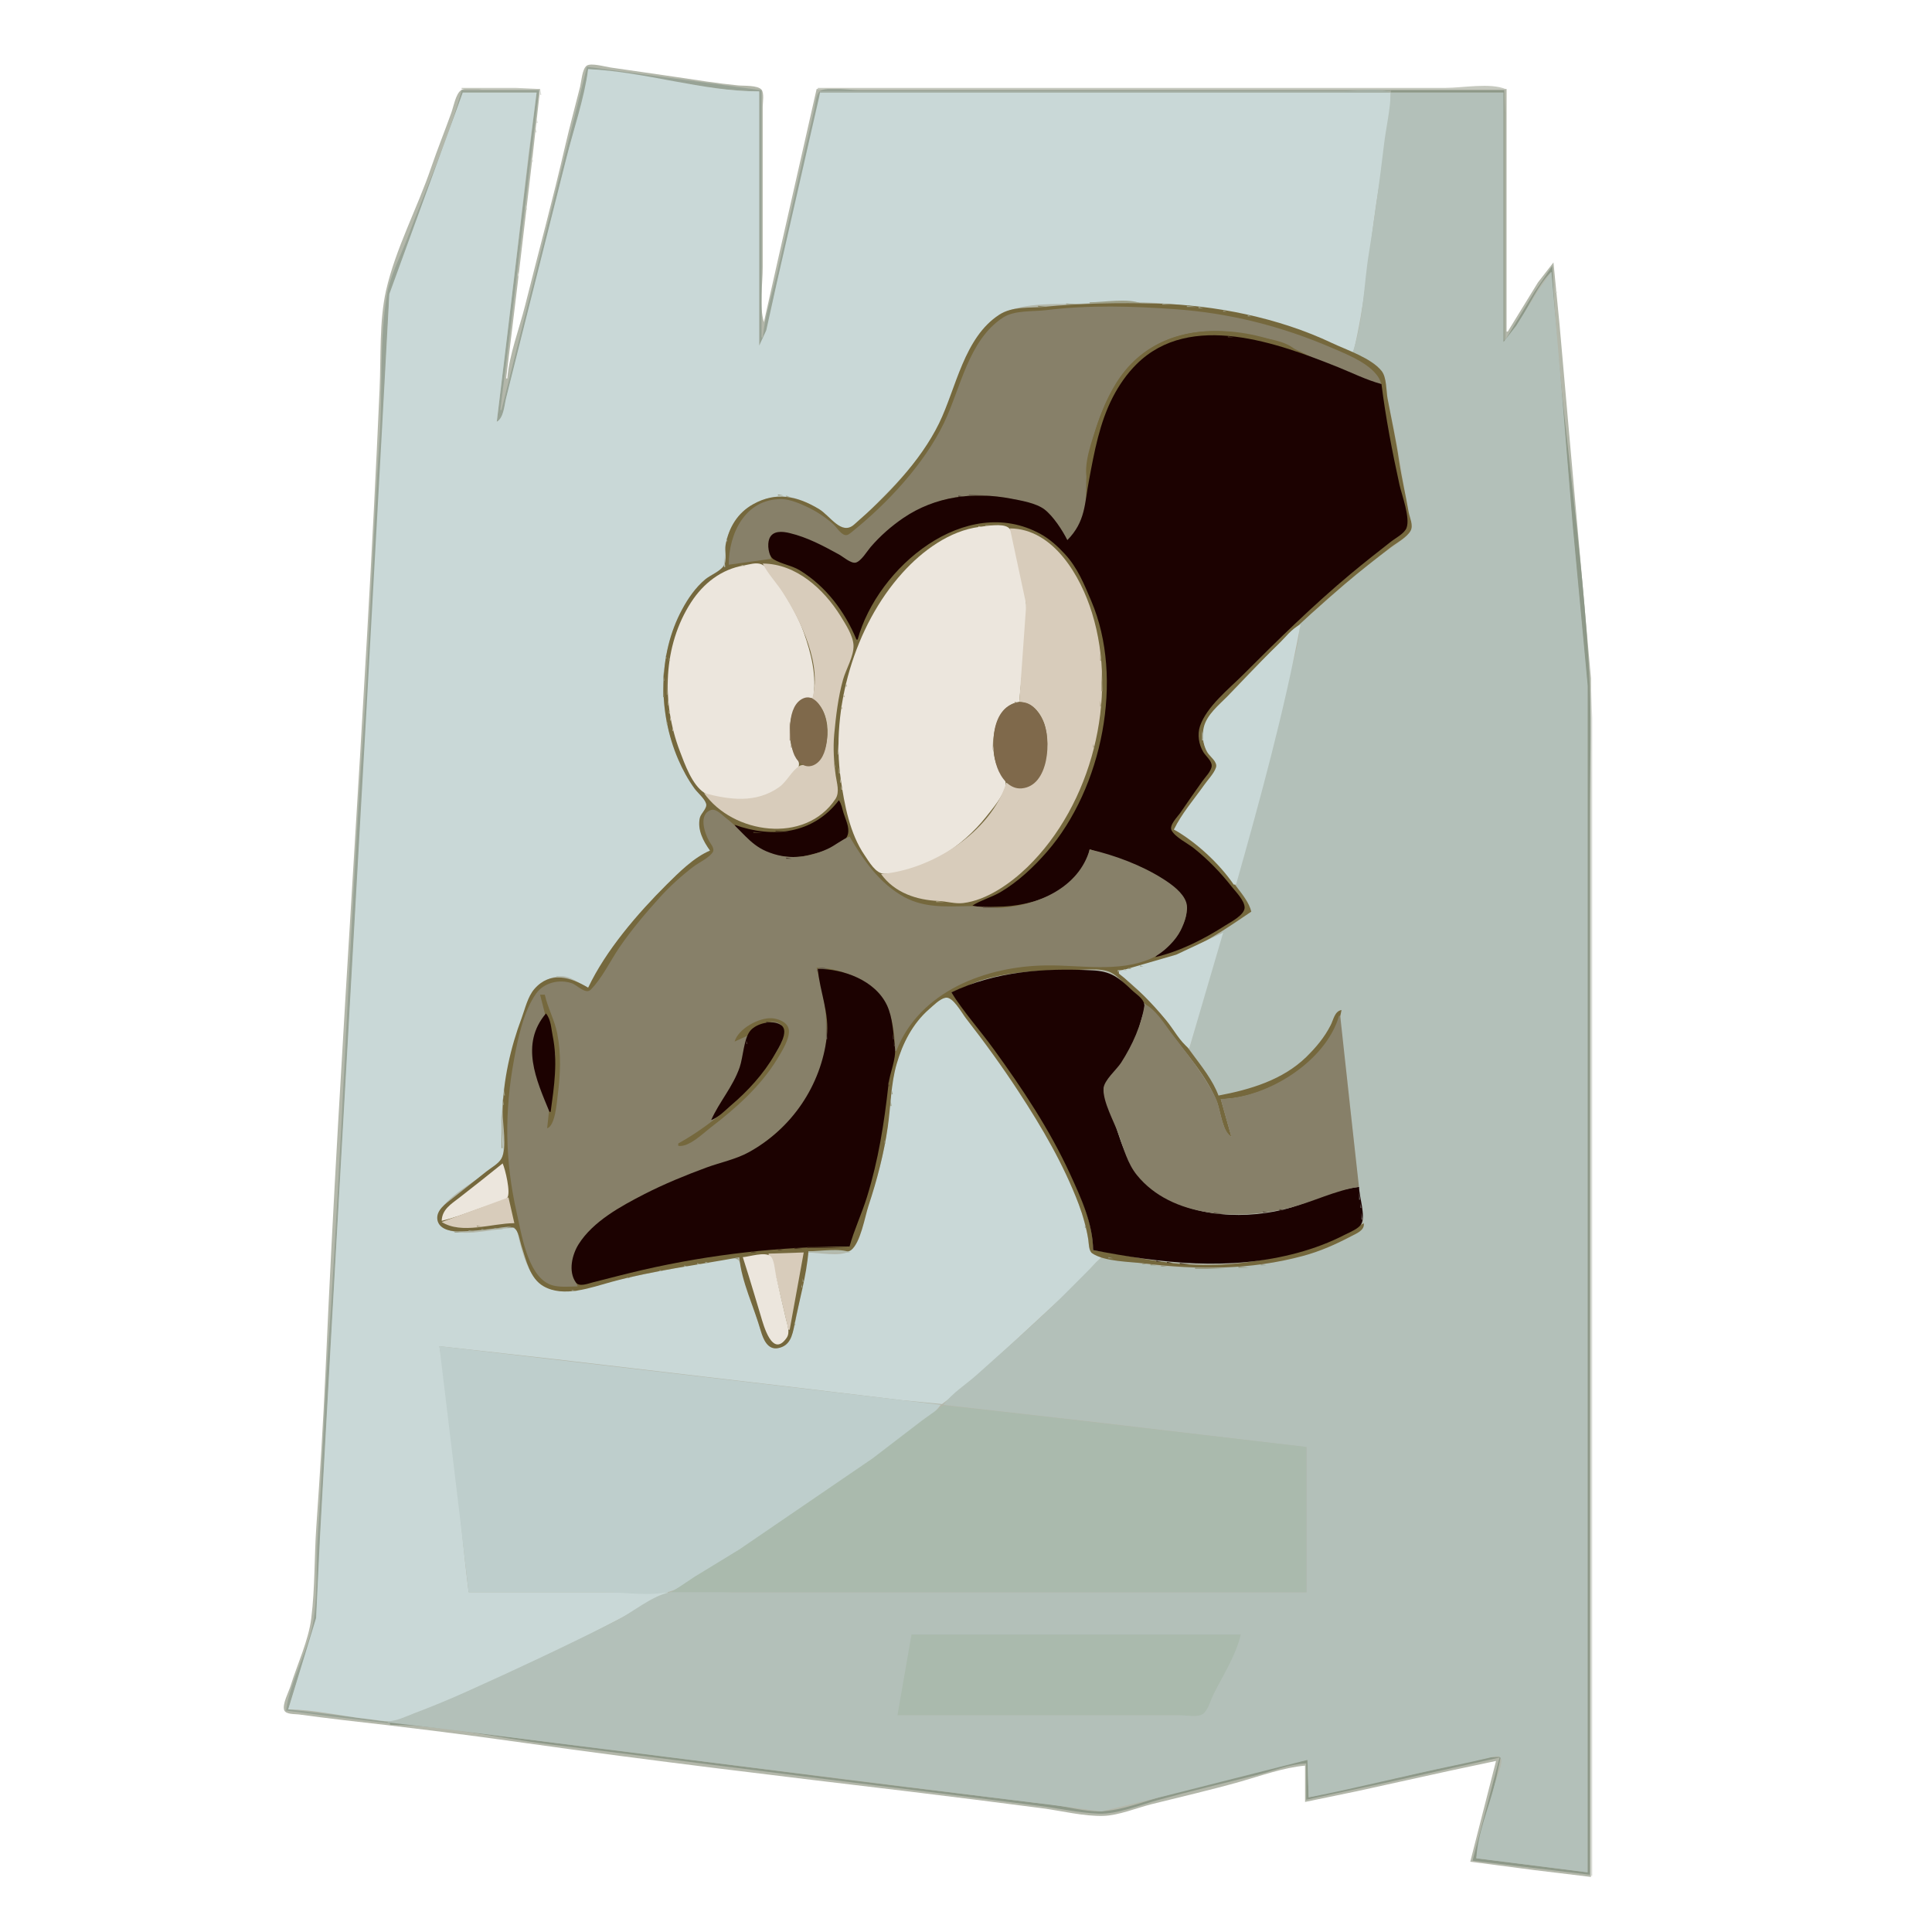<svg version="1.1" id="Calque_1" xmlns="http://www.w3.org/2000/svg" x="0" y="0" viewBox="0 0 1649 1649" style="enable-background:new 0 0 1649 1649" xml:space="preserve"><style>.st2{fill:#c9d8d7}.st4{fill:#d8dad4}.st9{fill:#d9dbd5}.st11{fill:#9ea088}.st12{fill:#b3bcaf}.st13{fill:#9e9f88}.st14{fill:#75683d}.st15{fill:#9fa089}.st17{fill:#878069}.st18{fill:#a4a792}.st19{fill:#99997f}.st20{fill:#99987f}.st21{fill:#1c0201}.st22{fill:#47341e}.st23{fill:#6b604e}.st24{fill:#49382d}.st26{fill:#928764}.st27{fill:#bfb6a0}.st28{fill:#ece6dd}.st29{fill:#d8ccbb}.st30{fill:#b3bbaf}.st31{fill:#a89f81}.st33{fill:#a4a793}.st34{fill:#a99f82}.st35{fill:#a69a7b}.st37{fill:#b0a78c}.st39{fill:#7f694b}.st48{fill:#48351f}.st49{fill:#514135}.st51{fill:#504135}.st52{fill:#a3a692}.st55{fill:#65605c}.st60{fill:#93937a}.st62{fill:#94947a}</style><path d="M433 323h-1l9.7-80 12.6-107 6.7-60h-49c-4.8 0-14.4-1.8-18.5 1-4.5 3.1-6.4 14-8.2 19-5.6 15.7-11.9 31.2-17.3 47-11.8 34.7-30.4 69.3-38.5 105-5.9 26.2-4.3 57.2-5.5 84-12.2 279.1-33.9 557.9-46.1 837-2 44.7-4.8 89.4-7.9 134-1.8 25.9-1.1 52.2-4.3 78-2.3 19.2-12 39.5-17.7 58-1.5 4.9-7.3 15.7-5.4 20.7 1.4 3.7 9.1 3.2 12.3 3.6 12.3 1.6 24.7 3.3 37 4.7 51.7 5.8 103.5 12.2 155 19.5 109.7 15.5 220 28.6 330 41.7 37.4 4.5 74.7 9.3 112 14.1 17 2.2 35.9 7.1 53 6.6 12.9-.4 28.3-6.8 41-10 25.3-6.3 50.9-12.2 76-19.3 17.5-5 36.9-12 55-13.6v31l44-9.1 79-17.4 40-8.5-22 86 55 7.2 48 5.8V579l-17.8-200-9-102-5.2-53-13.2 17-25.8 42h-1V76H697l-32.4 143-12.6 56c-4.1-13.9-1-32.5-1-47V91c0-3.8 1.4-11.3-1-14.4-3.1-4-15.3-3.2-20-3.7-17.6-1.7-35.5-4.6-53-7.2-18.6-2.7-37.3-5.4-56-8.1-4.4-.6-16.6-4.2-20.3-1.5-3.8 2.8-4.5 13.5-5.6 18-4.2 16.7-8.7 33.3-12.6 50-10.5 45.8-23 91.4-34.4 137-5 19.9-13.4 41.3-15.1 61.9z" style="fill:#b3b7aa"/><path d="m501 57-53.3 214-19.7 79h-1l7.9-63L460 77h-66c-11.6 42.6-30.8 84.6-46.2 126-5.7 15.2-14.7 32-17.4 48-6.9 39.7-3.7 82.7-6.4 123-5.7 83.9-8.3 168.1-14 252-12 174.5-17.9 349.5-29.8 524-3.7 53.9-5.3 108-9 162-1.6 22.8 0 46.4-3.3 69-3.9 27-19.8 52-23.8 79l41 5.3 48 5.7v-1l-39-5.3-48-5.7 23.8-77 4.3-87 13-234L321 470l8-153 3.3-64 15.4-43 29.8-81L395 79h63l-24.2 199-9.8 82c5.9-2.1 6.3-12.6 7.6-18l13.5-54c12.8-51.4 25.9-102.6 38.7-154 6-24.2 16.1-50.2 18.1-75 48.5 3.8 97.3 19 146 19v217c4.8-1.7 4.7-7.6 6-12 3.8-13 5.9-26.8 8.9-40 9-39 18.7-77.9 26.8-117 3.3-15.8 9-31.9 10.3-48h487v-1H733c-7.4 0-27.6-3.6-33.4 1-3 2.3-3.8 11.4-4.6 15-2.7 12.7-5.8 25.3-8.7 38-7.6 33.7-15.1 67.4-22.8 101-4.2 18.3-10.6 37.3-12.5 56h-1V77L501 57z" style="fill:#98a396"/><path class="st2" d="M502 59c-3.4 25.5-12.4 51.1-18.6 76-12.6 50.4-25.4 100.6-38 151l-13.5 54c-1.5 6.2-2 16.6-7.9 20l9.7-80 17.5-148 6.8-53h-63l-46.7 128-16 44-6.4 118-13 235-30.8 546-9 162-3.3 69-23.8 78c22.5.2 45.6 5.9 68 8.2 7.6.8 15.4 2.8 23 1.5 21.5-3.7 43.9-17.3 64-25.7 58.2-24.2 113.3-53.7 169-83v-1H400c-8.8-69.6-12.2-141-25-210l100 11.2 205 24.1 90 10.8 34 3.3 13-9.9 27-23.5 69-63.9 28-29c-3.4-.5-8-1.1-10-4.3-2.4-3.8-1.9-10.4-2.9-14.7-3-12.3-6.4-24.2-11.1-36-18.6-46.6-48.2-88.5-77.4-129-6.9-9.5-14.1-18.8-21.4-28-2.4-3.1-5.7-9.3-10.2-9.3-5 .1-11.4 6.7-15 9.7-15.6 13.2-23.3 31.4-28.6 50.6-4.9 18-5 38.4-7.7 57-3.1 20.9-9.4 42-16.1 62-3.1 9.2-7.2 32.8-15.9 38-7.6 4.6-26 1-34.8 1-3.9 20.6-7.3 41.5-11.7 62-1.8 8.3-4.9 17.2-14.3 19.3-9 2-13-9.8-15.1-16.3-4.7-14.6-8.8-29.3-13.2-44-1.3-4.4-2.3-13.3-6.9-15.4-3.7-1.6-9 0-12.8.5-10.4 1.4-20.8 3.5-31 5.5-24.7 4.9-49.6 9.2-74 15.9-16.7 4.6-36.1 10.6-50.9-2.1-11-9.4-16.3-32.8-19.1-46.5-16.7 0-36.7 6.4-53 3.3-7.1-1.3-17.2-6.6-13.6-15.3 5.9-14.3 29.8-26.5 41.6-36 3.8-3 10.5-6.6 12.4-11.2 3.6-8.8-1-25-.3-34.8 2.1-31 9-60.7 19.3-90 5-14.3 13.4-29.8 30.7-30.8 9.1-.5 16.2 6.5 24 9.8 29-43 58.8-89.1 104-117-4.3-8.1-10.3-16.2-8.8-26 .7-4.7 7.5-9.6 6.4-14-1.1-4.5-7.3-9.3-10-13-5.8-7.8-10.3-16.2-14.3-25-18-39.9-18-88.3 3-127 5.1-9.5 11.5-18.6 19.7-25.7 4.2-3.7 12.1-6.9 15-11.6 3.3-5.4 1.7-15.5 3-21.7 3.3-14.9 13.6-26.7 27-33.4 18.9-9.5 35.8-4.2 53 6.9 6.5 4.2 18.4 20.8 26 15.5 9.3-6.5 17-16 25-24 19.3-19.4 39.4-41 51.2-66 14-29.7 20.8-66 46.8-88.7 18.5-16.2 54.8-11.8 78-13.4 55.2-3.8 111.9 2 165 17.5 21.5 6.3 41.7 19.2 63 24.6 10-40.7 13.3-83.6 19.3-125 4.5-31.5 12.5-65.2 12.7-97H700l-36.9 162-9.1 41-6 13V78c-48.8 0-97.2-16.9-146-19z"/><path d="M394 75v1h67l-21-1h-46m304 0v1h587c-13.1-5.5-36.7-1-51-1H698z" style="fill:#c6c9bf"/><path class="st4" d="M461 76v5h1l-1-5z"/><path d="M1187 77v2h96v213c6.4-2.1 10-11.5 13.4-17 8.4-13.5 16.3-31.9 27.6-43l8.8 103 9.3 114 12.8 137v1012l-95-12 16.2-64 4.8-22.4-10 .4-29 6.4-125 27.6-1-32c-40.2 8.3-80.3 19.7-120 30.2-17.8 4.7-38.6 13.4-57 13.8-13.8.3-28.3-4.2-42-5.8-30.4-3.4-60.6-7.4-91-11-110.1-13.2-220-27.9-330-41.4-31.3-3.9-62.7-7.8-94-11.9-16.1-2.1-32.7-5.8-49-5.8v2c45 .4 91.4 11.2 136 16.7 104.7 12.9 209.3 26.7 314 39.4 34.7 4.2 69.3 8.8 104 13.1 16.8 2.1 34.2 6.1 51 6.7 15.8.5 34.8-7.3 50-11.5 27.8-7.7 56-14.3 84-21.3 13.8-3.4 28.8-9.5 43-10.1v31l67-14.3 98-21.7-23 88 100 12V698c0-37.5 1.6-75.5 0-113-5.2-119.6-26.8-238.4-32-358l-15.1 22-24.9 41h-1V77H1187z" style="fill:#8d9888"/><path d="M1284 77v213h1V97l-1-20z" style="fill:#a0a798"/><path d="M700 78v1h487c-11.2-4.7-30.8-1-43-1H700z" style="fill:#a4b0a6"/><path d="M1187 79c-.3 15-4.1 30.1-5.8 45-3.7 30.7-7.8 61.5-12.8 92-4.6 27.9-4.6 59.3-14.3 86 7.5 3.2 20.3 8.7 25.3 15.3 4.5 6 3.7 17.5 5.2 24.7 5.1 23.7 10.2 48 13.6 72 1.2 8.4 2.7 16.7 4.4 25 .8 3.9 3.3 9 1.4 13-4.9 10.2-24 19.8-32.9 26.5-21.9 16.4-40.4 37-62 53.5.9 17.9-7.7 38.7-11.9 56-9 37.7-18.5 75.4-28 113-3.2 12.7-6.7 25.3-10 38-1.3 4.8-4.9 12-3.9 17 1.6 7.7 9.9 14.5 12.8 22l-25 17-6.1 24-14.6 50-7.2 26 9 14 15.9 26c28.9-3.7 58.2-15.2 79-36 7.1-7.1 12.7-15 17.2-24 2.4-4.8 3.2-11.2 8.8-13-2.9 15.9 1.8 34.1 3.7 50 3.6 29.6 6.3 59.4 9.5 89 1.2 11 2.7 22 4.1 33 .5 3.5 2.7 10.5.9 13.7-2.3 4-9.2 6.6-13.1 8.6-12.5 6.4-25.4 12-39 15.7-38.9 10.5-75.9 11.8-116 9-12.4-.8-24.7-3.4-37-5.3-4.8-.8-11.2-3.4-16-2.5-4.7.9-8.8 6.7-12 9.9l-25 25c-22.7 22.7-47.3 43.4-71 64.9-9.3 8.4-21.5 15.9-29 26.1l46 5.2 88 10 176 20.8v124H628c-17.7 0-38.7-3.2-56-.1-15.5 2.8-32.9 17.8-47 24.8-42.3 21.2-84.8 41.2-128 60.6-14.5 6.5-29.2 12.5-44 18.1-7.3 2.8-14.1 6.4-22 6.6v1l50 5.8 94 11.9 301 37.6 120 14.9 44 5.8 58-14.1 118-29.9 1 32c41.9-8.1 83.2-18.8 125-27.4 9.7-2 19.4-4.1 29-6.4 2.5-.6 8.1-2.8 9.9.2 2.5 4.1-4.1 18-5.2 22.6-5.1 20-14.7 42.4-15.6 63l95 12V585l-12.8-137-9.3-114-8.8-102-10.1 14-20 32-10.9 14V79H1187z" style="fill:#b3c0b9"/><path class="st4" d="M458 101v4h1l-1-4m-1 8v4h1l-1-4z"/><path class="st9" d="M454 134v4h1l-1-4m-5 41v4h1l-1-4z"/><path d="M442 232v4h1l-1-4z" style="fill:#d8dbd4"/><path class="st4" d="M1328 246v4h1l-1-4z"/><path class="st11" d="M930 258v1h44c-11.5-4.8-31.5-1-44-1z"/><path class="st12" d="M974 258v1h8l-8-1z"/><path class="st13" d="M910 259v1h14l-14-1z"/><path class="st14" d="M606 726c-13.7 5.7-26.6 18.7-37 29-24.8 24.7-51.9 56.1-67 88-15-9-32.3-14.4-45.8 1-5.8 6.6-8 16.9-11 25-9.3 24.6-15.9 53.6-16.2 80-.1 10.3 4 30.8-1 39.8-2.5 4.5-9 8-13 11.2-9.6 7.7-19.3 15.3-29 23-5.4 4.3-13.9 9.8-12.7 18 1.2 7.7 10.2 9.9 16.7 10 11.3.1 22.8-1.4 34-2.7 3.8-.5 11.4-2.2 14.7-.2 4 2.4 4.9 10.8 6.3 15 4 12.1 7.1 28.1 19 34.8 17.3 9.8 40.4 1 58-3.8 35.9-9.8 72.6-14.2 109-21 1.8 20.8 12.7 42.9 18.4 63 2 6.8 5.7 16.2 14.6 14.6 10.4-1.9 12.3-10.8 14-19.6 4-20.6 10.4-42.2 12-63h26c3 0 7.7.9 10.3-1 8.2-6.1 11.9-28.6 15-38 7.2-21.6 13.1-44.5 16.4-67 2.6-17.8 2.6-36.6 7.6-54 5.1-17.6 13.7-34.5 27.7-46.7 3.6-3.1 9.2-8.9 14-9.8 6.3-1.3 14.1 13.3 17.4 17.5 15.9 20.4 31.1 41.4 45.2 63 20 30.6 38.2 61.8 51.2 96 3.7 9.7 6.4 19.7 8.1 30 .6 3.4.2 9.6 3.4 11.7 10.6 7.1 32.3 7.1 44.7 8.6 45.7 5.5 90.3 5.6 135-6.4 14.3-3.8 27.9-9.8 41-16.7 4.7-2.5 11.9-5.1 11-11.2-48.4 25.8-97.7 38.7-153 34.9-26.4-1.8-51.8-8.5-78-11.9-.1-23.7-10.7-45.8-20.1-67-24.2-54.3-62-108.1-100.9-153 9.5-3.1 18.3-8.4 28-11.1 24-6.8 48.2-7.9 73-7.9 9.8 0 26.1-2.5 35 1.9 6.5 3.2 11.9 10.2 17 15.1 11.3 10.9 22.6 21.5 32.1 34 14.4 19 33.2 39.5 41.8 62 2.5 6.6 5 26.9 12.1 29l-9-32c40.5-.3 95.8-33.9 103-76-5.9 1-6.8 8.2-9.3 13-5.3 10.4-12.4 18.8-20.7 27-20.2 19.7-48 27.9-75 33-4.7-12.9-14.5-25.1-22.6-36-11.9-15.9-23.4-31.9-37.4-46-8.3-8.4-18.8-15.6-26-25 42.6-1.9 80.3-27 114-50-1.8-7.6-7.7-14.8-12.4-21-12.9-17.2-33.1-41.1-53.6-49 8.5-12.4 17.1-24.7 25.7-37 3.2-4.6 10.1-11.3 10.7-17 .5-5.2-6.3-9.7-8.6-14-6.8-12.9-1.8-23.8 7.4-34 34.1-38.2 71.8-74.5 110.8-107.7 12.7-10.8 25.8-21 39-31.2 5.1-3.9 13.9-8.5 17-14.2 2.5-4.7-.8-11.1-1.7-15.9-2.5-14.6-6-29.3-8.2-44-2.6-17.8-6.5-35.4-9.8-53-1.2-6.6-.7-18.1-5.1-23.5-8.8-11-29.8-17.9-42.3-23.8-45.4-21.6-100-32.5-150-33.7-32-.8-64.2-.3-96 2.8-12.7 1.2-26.7-.6-38 6.7-30.1 19.5-36.8 62.7-51.3 92.5-16 32.9-45.4 63-72.7 86.7-10.8 9.4-20.2-7.5-30-13.4-18.4-11-36.6-14.9-56-4.1-13.4 7.4-20.9 20-23.6 34.8-1 5.2 1.5 13-1.4 17.6-3.1 4.9-11.5 8.1-16 11.8-8.3 7-14.6 16.1-19.7 25.6-20.8 38.4-20.5 88.2-3.4 128 3.8 8.8 8.4 17.3 14 25 2.7 3.7 8.7 8.6 9.9 13 1 3.9-4.5 8.1-5.4 12-2.2 10.1 2.9 19.9 8.7 27.9z"/><path class="st15" d="M992 259v1h7l-7-1z"/><path d="M886 261v1h8l-8-1z" style="fill:#898462"/><path class="st13" d="M1013 261v1h8l-8-1z"/><path class="st17" d="m622 482 36-5c-.5-5.2-3.3-10.8-1.4-16 2.9-7.7 10.9-7.3 17.4-5.6 14.3 3.6 27.1 10.4 40 17.4 4.1 2.2 12 9.3 16.9 7.8 5.5-1.7 11.2-11.3 14.8-15.6 7.8-9.1 17.3-16.9 27.3-23.5 27.4-18.1 57.5-21.9 89-15.8 8.9 1.7 21.2 3.7 28.7 9.2 8.1 5.9 14.5 18 20.3 26.2 20.3-14.6 14.7-36.5 16.5-57 2-22.5 9.1-47.1 19.8-67 6.1-11.3 13.5-21 22.7-30 33.4-32.6 90.9-29 131-11.1 24.2 10.8 51.6 27.5 78 32-3.6-15.6-28.3-25.1-42-31-42.8-18.5-87.4-29.8-134-33.1-36.5-2.6-73.6-3.7-110 .8-11.5 1.4-27.1-.1-37 6.4-29.5 19.3-36.1 60.5-50.3 89.9-17 35.2-48.4 68.8-78.7 93.1-1.7 1.3-3.6 3.2-5.9 2.5-3.8-1-7.2-6.8-10.1-9.4-6.4-5.6-13.4-10.3-21-14-6.6-3.2-15.6-7.1-23-7.2-31.1-.2-45 29.6-45 56z"/><path class="st18" d="M1023 262v1h4l-4-1z"/><path class="st19" d="M1044 265v1h3l-3-1z"/><path class="st20" d="m1060.7 268.3.7.3-.7-.3z"/><path class="st15" d="M1065 269v1h3l-3-1z"/><path class="st14" d="M928 410h1c3.7-7.6 3.6-16.8 5.5-25 3.3-14.5 7.6-28.5 13.8-42 18.9-40.9 58.6-61.1 102.7-55.7 18.6 2.3 37.6 12.3 56 12.7-8.7-10.1-29.7-11.3-42-14.1-37.8-8.7-79-.9-104.5 30.1-11.4 13.9-18.5 30.1-24.1 47-4.3 12.6-12.2 33.9-8.4 47z"/><path class="st21" d="M911 461c-4.1-8.3-12.1-20.5-19.5-26.2-7.3-5.5-19.8-7.5-28.5-9.2-32-6.1-64.6-2.1-92 16.5-10.4 7.1-19.7 15.3-27.9 24.8-3 3.5-8.1 12.1-12.7 13.3-4.1 1-11-5.2-14.4-7-13.5-7.4-26.9-14.6-42-18.2-6.1-1.5-14.6-2.4-17.4 4.9-1.8 4.6-.9 14.7 3.7 17.5 7 4.2 15.6 5.2 22.7 9.6 22.1 13.7 38.2 35.1 48 58.9h1c16.9-61.8 92.3-125 156-90.2 7.9 4.3 14.8 10.6 20.9 17.2 10.9 11.8 16.3 25.5 22.5 40 28.4 66.5 9.3 159.9-37.7 214-11.3 13-24.8 25.7-39.7 34.5-7.6 4.5-16.6 6.8-24 11.5 6.6 1.9 14.2 1 21 1 30.7 0 72.8-13.9 79-49 22.6 7.4 46.5 13.9 66 28.2 6.2 4.6 16.5 12.3 16.8 20.8.8 20.2-15.7 29.6-26.8 43 21.1-4.8 41.9-15.5 60-27.1 4.6-2.9 16.1-8.8 16.3-15 .1-6-7.5-13.6-11-18-9.4-12-20.4-23.3-32.3-32.8-5.1-4.1-16.2-9.5-19.1-15.4-2.1-4.4 5.2-11.5 7.5-14.8 6.2-9 12.4-18.1 18.8-27 2.4-3.4 7.7-8.6 8-13 .3-4.3-5.2-8.6-7.2-12-3.8-6.4-5.2-14.8-2.8-22 5.7-16.8 24.7-31.8 36.9-44 29.8-29.8 59.6-59.2 92-86.2 11.2-9.3 22.6-18.3 34-27.2 3.9-3.1 11.5-6.9 13.4-11.8 3.3-8.7-4-27.9-6-36.8-6.2-28.1-11.8-57.4-15.4-86-12.6-3.4-24.9-9.5-37-14.4-51.1-20.4-126-48.2-172-2.6-8.2 8.1-14.9 17.8-20.2 28-11.4 22-15.9 46.9-20.4 71-3.9 20.3-2.9 35.3-18.5 51.2z"/><path class="st22" d="M1048 287v1h5l-5-1z"/><path class="st15" d="m807.3 345.7.3.7-.3-.7z"/><path class="st19" d="M664 422v1h5l-5-1z"/><path class="st23" d="M827 422v1h16l-16-1z"/><path class="st13" d="M671 423v1h3l-3-1z"/><path class="st24" d="M818 423v1h6l-6-1z"/><path d="m656.7 424.3.7.3-.7-.3z" style="fill:#9a997f"/><path class="st26" d="M841 448v1h14l-14-1z"/><path class="st27" d="M835 449v1h3l-3-1z"/><path class="st28" d="M870 599c2-25.5 6-50.2 6-76 0-18.4-2.9-37.3-8-55-1.4-4.8-3.2-14.8-7.5-17.8-5.2-3.7-18.5-1.2-24.5-.5-25.6 3.3-48.9 20.5-65.8 39.3-40.9 45.3-61.2 115.8-52.6 176 3.1 21.9 7.8 46.7 20.4 65 3.7 5.4 9.5 15.9 17 15.8 33.3-.4 67-23.7 86.8-48.8 5.6-7.1 14.2-17.1 16.5-26 1.5-6.1-6.5-14.1-8.3-20-5.5-16.9-1.6-48.6 20-52z"/><path class="st29" d="m862 451 13.9 65-5.9 83c24.9 2.5 27.8 37.9 20.1 56-6.3 14.8-16.8 21.6-31.1 13-13.5 42.6-64.2 74.6-107 78 11.6 16.1 30.4 22.2 49 23 7 .3 14 2.6 21 1.8 20.3-2.4 40.8-17 55-30.8 54.7-53.3 77.8-143.7 55-217-9.6-31-32.7-71.7-70-72z"/><path class="st19" d="M620 459v3h1l-1-3z"/><path class="st30" d="M618 473v11h1l-1-11z"/><path class="st28" d="M694 596c3.4-18.5-1.7-38.6-7.9-56-3.8-10.7-9.5-21.3-15.3-31-4.5-7.5-12.6-24-21-27.4-4.5-1.8-10.3.2-14.8 1-19.2 3.2-34.6 15.2-45.1 31.4-24.2 37.3-25.2 86.2-9.7 127 4.3 11.3 10.5 29 21.1 35.8 10.2 6.5 27.1 6.2 38.7 5.1 14.2-1.4 39.4-12.5 41.9-28.8.7-4.6-4.6-10.6-6-15-4.3-14-1.9-44.4 18.1-42.1z"/><path class="st29" d="M651 481c4.5 9 11.9 16.5 17.3 25 15.3 23.8 33.9 62 24.7 91 17.3 8.1 17.2 43.5 2.9 54.6-4.6 3.6-9.4-.3-13.6 2.2-6.6 4-10.7 13.4-17.4 18.1-19.7 13.9-42.2 10.8-64 5 24.4 34.8 86.3 44.1 112.2 5 3.8-5.8 1.1-13.6.2-20-1.6-11.4-2.3-23.5-1.3-35 1.5-15.7 3.3-31.7 7.6-47 2.5-8.9 9.2-19.7 8.9-29-.3-8.3-6.8-18.1-11-25-14.2-22.9-37.9-44.8-66.5-44.9z"/><path class="st31" d="M633 482v1h3l-3-1z"/><path class="st2" d="M1002 708c19 10.8 38.7 29 51 47h2c20.6-72.9 41.1-147.5 55-222-7.5 3.5-13.1 11.3-19 17-14.8 14.3-28.5 29.5-43 44-7.4 7.5-18.2 16.1-20.6 27-1.5 6.8-.5 15 3 21 2.2 3.8 9 8.2 7.5 13-1.7 5.2-7 10.5-10.1 15-8.6 12.2-19.4 24.6-25.8 38z"/><path class="st31" d="m572.3 556.7.3.7-.3-.7z"/><path d="M939 557v7h1l-1-7z" style="fill:#a79b7b"/><path class="st33" d="M568 559v3h1l-1-3z"/><path class="st34" d="M571 561v3h1l-1-3z"/><path class="st35" d="M940 572v18h1l-1-18z"/><path class="st13" d="M566 573v8h1l-1-8z"/><path class="st26" d="M569 577v16h1l-1-16z"/><path d="M566 581v14h1l-1-14z" style="fill:#8a8463"/><path class="st37" d="M722 583v3h1l-1-3z"/><path class="st9" d="M1358 586v1015h1V613l-1-27z"/><path d="M720 592v3h1l-1-3z" style="fill:#b7ae96"/><path class="st39" d="M686 595.9c-14.7 5.8-12.9 34.4-9 46.1 2.3 7.1 8.7 14.4 16.9 11.3 14.4-5.6 13.9-33.8 9.1-45.3-2.5-6.2-8.9-15.3-17-12.1z"/><path d="M570 596v6h1l-1-6z" style="fill:#afa78c"/><path d="M939 598v5h1l-1-5z" style="fill:#a79b7c"/><path d="M866 599v1h4l-4-1z" style="fill:#a09077"/><path class="st39" d="M870 599.4c-24 2.6-25.2 38-18.9 55.6 3.2 8.9 10.5 18.8 20.9 17.9 23.5-2 25.7-41.9 18.2-57.9-3.8-8.1-10.2-16.6-20.2-15.6z"/><path class="st34" d="M718 602v3h1l-1-3z"/><path d="M571 606v3h1l-1-3m1 6v3h1l-1-3z" style="fill:#beb69f"/><path class="st19" d="M569 615v3h1l-1-3z"/><path d="M674 616v16h1l-1-16z" style="fill:#9a876e"/><path class="st31" d="m573.3 618.7.3.7-.3-.7z"/><path class="st19" d="m570.3 620.7.3.7-.3-.7z"/><path class="st27" d="M574 621v3h1l-1-3z"/><path class="st30" d="M1026 623v9h1l-1-9z"/><path class="st34" d="m576.3 629.7.3.7-.3-.7z"/><path d="M847 632v8h1l-1-8z" style="fill:#d0c6b8"/><path d="M675 635v3h1l-1-3z" style="fill:#ae9f8a"/><path class="st37" d="M715 635v9h1l-1-9z"/><path class="st35" d="M933 635v3h1l-1-3z"/><path d="m849.3 649.7.3.7-.3-.7z" style="fill:#bcae9c"/><path class="st35" d="M712 650v5h1l-1-5z"/><path class="st20" d="m1039.3 652.7.3.7-.3-.7z"/><path class="st37" d="M716 655v5h1l-1-5m1 9v4h1l-1-4z"/><path class="st27" d="M718 671v3h1l-1-3z"/><path class="st37" d="m719.3 677.7.3.7-.3-.7z"/><path class="st31" d="m720.3 682.7.3.7-.3-.7z"/><path class="st21" d="M716 683c-22.2 29.2-56.9 32.5-89 21 11.8 22 39.6 31.7 63 25.9 9.4-2.4 30.8-6.7 33.7-17.9 1.5-5.9-2-12.5-3.7-18-1.2-3.8-1.7-7.7-4-11z"/><path class="st34" d="m721.3 686.7.3.7-.3-.7z"/><path class="st17" d="M493 1098c-17.1-41.8 35.7-69.3 68-83.4 6.7-2.9 13.2-6.3 20-8.9 19.2-7.2 43.7-12.6 61-23.4 31.6-19.8 59-52 62.8-90.3 2.3-22.9-1.9-44.1-7.8-66 22.2.1 48.4 11.9 59.4 32 5.7 10.4 7.5 27.3 7.6 39h1c19.8-51.1 76.7-72.4 128-73 29.3-.4 61.2 6.2 89-5.7 6.4-2.7 12.2-7.3 17-12.3 3.5-3.6 6.5-7.5 8.8-12 3.2-6.4 7-16.9 4.6-24-2.8-8.3-12.3-15.1-19.3-19.6-18.7-11.9-41.4-20.4-63-25.4-9.4 32.9-44.6 47.8-76 49.9-9.4.6-18.6-1.7-28-1.5-18.6.4-37.1 1.5-54-7.6-21.3-11.6-35-31.4-47-51.8-6.7 2.6-12.3 7.7-19 10.7-17.5 7.9-34.4 9.4-52 1.9-14.8-6.3-21.7-18.8-34-28-3.1-2.3-8.6-8.6-13-7.3-11.4 3.4-5.6 20.1-1.8 26.7 1.4 2.5 5 6.4 3 9.4-3.2 4.9-11.6 8.7-16.3 12.2-10.3 7.9-20.1 16.7-28.8 26.3-12.3 13.6-24.3 27.8-34.7 43-7.7 11.4-14.6 26-24.3 35.8-4.3 4.4-11.6-4-16.2-5.5-10.7-3.6-23.6-.6-30.4 8.8-10.6 14.8-15.6 38.4-18.8 56-8.3 44.8-7.9 86.4 2.2 131 4.1 18.1 9 51.7 27 60.7 7.5 3.7 16.9 2.3 25 2.3z"/><path class="st34" d="m726.3 702.7.3.7-.3-.7z"/><path class="st48" d="M662 709v1h12l-12-1m-19 1v1h8l-8-1z"/><path class="st49" d="M671 732v1h5l-5-1z"/><path d="M799 769v1h7l-7-1z" style="fill:#a69b7b"/><path class="st51" d="m875.7 771.3.7.3-.7-.3z"/><path class="st23" d="M839 774v1h19l-19-1z"/><path class="st2" d="M955 829v2c14.7 11.2 28.8 25.8 40.5 40 6.4 7.8 11.4 17.8 19.5 24l29-99-40 18.8-49 14.2z"/><path class="st33" d="m987.7 820.3.7.3-.7-.3z"/><path class="st18" d="M973 824v1h3l-3-1z"/><path class="st23" d="M697 829h1l8-2c-3.1-1.8-8.1-2-9 2z"/><path class="st19" d="M963 826v1h3l-3-1z"/><path class="st21" d="M698 827c1.7 19.6 10.1 37.8 7.7 58-4.9 41.3-29.8 78.3-66.7 98.5-10.9 6-24.3 8.7-36 13-17.9 6.6-36 14-53 22.7-20.1 10.4-43.7 23.1-56.1 42.7-5.6 8.9-9.1 23.2-2.4 32.7 2.9 4.1 10.6.9 14.6-.1 14.3-3.6 28.6-7.4 43-10.7 57.5-13.2 117.1-19.9 176-19.9 3.9-14.2 10.4-27.9 14.8-42 9.8-31.6 14.8-63.3 18.4-96 1.1-10.4 6.8-21.6 5.5-32-1.3-11.4-1.8-25.5-6.8-36-10.2-21.3-37.1-30.9-59-30.9z"/><path class="st52" d="M959 827v1h3l-3-1z"/><path class="st21" d="M812 847c10.5 16.8 24.2 32 35.8 48 24.5 33.7 48.1 69.1 65.5 107 9.3 20.3 19.5 42.3 19.7 65 58.5 11.3 116.7 18.1 175 2.2 13.9-3.8 27.2-8.8 40-15.4 4.1-2.1 11.6-5 13.9-9.1 3.9-6.8-1.9-23.7-1.9-31.6-22 1.9-43.6 14.3-65 19.4-38 9.1-85.9 5.5-116-21.6-17.5-15.8-23.5-40-30.4-61.8-1.7-5.2-8.1-16-6.1-21.4 1.9-5.1 7.8-10.1 11.1-14.6 8.9-12.5 16.5-27.1 20.3-42 1.1-4.2 3.6-9.7 2.8-14-1.1-5.2-7.1-8.6-10.6-12-11.5-11-18-16.2-34-16.9-41.6-2-82.2.8-120.1 18.8z"/><path class="st13" d="M954 828v2l2-2h-2z"/><path class="st12" d="M475 833v1h8l-8-1z"/><path class="st19" d="m484.7 834.3.7.3-.7-.3z"/><path class="st14" d="m461 849 12.9 51-6.9 63c6.8-2 8.2-21.6 9-28 2.3-17.7 3.1-35.3-.4-53-2.3-11.5-8.1-21.7-10.6-33h-4z"/><path class="st17" d="M977 857c-2.6 17.7-10.5 35-20.1 50-3.8 5.9-14.6 15-15 22-.7 11.2 9 28.4 12.8 39 4.3 12 7.5 24.9 15.7 35 29.8 36.7 87.2 38.4 129.5 28.1 20.1-4.9 39.6-15.1 60-18.1l-7.2-65-8.8-81h-1c-11.2 39-61.3 70.2-101 71l9 32c-8.4-5.1-9.1-24.4-13.4-33-9.9-20.2-24.8-38.1-38.3-56-5.8-7.9-13.1-19.6-22.2-24z"/><path class="st21" d="M466 865c-22.3 26.2-8.3 56.7 3 84h1c3-22 6.2-42.9 1.7-65-1.3-6.3-1.4-13.8-5.7-19z"/><path class="st23" d="M705 867v20h1l-1-20z"/><path class="st49" d="m759.3 867.7.3.7-.3-.7z"/><path class="st14" d="m627 889 11-5h1c2.6-9 27.1-18.8 29.9-4.9 1.9 9.2-9.7 24-14.7 30.9-18.9 26.1-47.1 50.3-75.3 66v2c9 1.5 21.2-10.7 28-15.9 21.2-16.2 42.4-35.1 56.4-58.1 3.7-6.1 11.7-18.5 9.8-26-1.5-5.8-8.9-8.5-14.2-8.9-10.9-.8-28.8 8.9-31.9 19.9z"/><path class="st48" d="M654 872v1h7l-7-1z"/><path class="st21" d="M607 956c6.6-2.5 11.7-8 17-12.6 14.4-12.3 27.8-26.9 37.3-43.4 3.1-5.4 12.6-19.7 5.6-24.9-7-5.1-20.9-1.8-26.3 4.4-5.8 6.6-6.3 23-9.3 31.5-5.8 16.7-17.3 29.3-24.3 45z"/><path d="M762 882v5h1l-1-5z" style="fill:#433127"/><path d="M637 888v3h1l-1-3z" style="fill:#504034"/><path class="st24" d="M763 889v4h1l-1-4z"/><path class="st19" d="m437.3 894.7.3.7-.3-.7m-1 4 .3.7-.3-.7z"/><path class="st15" d="m435.3 902.7.3.7-.3-.7z"/><path class="st18" d="m764.3 910.7.3.7-.3-.7z"/><path class="st48" d="M758 923v4h1l-1-4z"/><path class="st19" d="M430 929v6h1l-1-6z"/><path class="st15" d="M761 930v4h1l-1-4m-332 7v6h1l-1-6z"/><path class="st13" d="M760 938v6h1l-1-6z"/><path class="st11" d="M428 950v30h1l-1-30z"/><path class="st13" d="M755 973v3h1l-1-3m-.7 5.7.3.7-.3-.7z"/><path class="st33" d="m753.3 983.7.3.7-.3-.7z"/><path class="st28" d="M429 993c-12.3 9.9-24.6 19.7-37 29.3-7.1 5.5-14.7 10-15 19.7 13.6-3.2 26.7-8.9 40-13.2 4.2-1.3 13.3-2.9 16-6.5 3.1-4.2-1.8-24.7-4-29.3z"/><path class="st52" d="m746.3 1011.7.3.7-.3-.7z"/><path class="st55" d="M1160 1018v6h1l-1-6z"/><path class="st29" d="m434 1022-57 21c17.2 10.8 42.8 1.1 62 1l-5-22z"/><path d="M1161 1027v4h1l-1-4z" style="fill:#5c5450"/><path class="st35" d="m436.3 1030.7.3.7-.3-.7z"/><path class="st49" d="M1092 1032v1h4l-4-1m-14 2v1h4l-4-1z"/><path class="st51" d="M1036 1035v1h8l-8-1z"/><path class="st55" d="M1162 1035v6h1l-1-6z"/><path class="st11" d="M926 1045v3h1l-1-3z"/><path class="st35" d="M407 1046v1h4l-4-1z"/><path class="st13" d="M433 1047v1h7l-7-1m-11 1v1h8l-8-1m-11 1v1h5l-5-1z"/><path class="st19" d="m927.3 1049.7.3.7-.3-.7z"/><path class="st13" d="M400 1050v1h5l-5-1m-12 1v1h6l-6-1z"/><path d="M689 1064v1h35l-35-1z" style="fill:#321b0f"/><path class="st48" d="M678 1065v1h7l-7-1m-14 1v1h4l-4-1z"/><path class="st22" d="M641 1068v1h5l-5-1z"/><path class="st12" d="M690 1068v1h36c-9.6-4-25.6-1-36-1z"/><path class="st29" d="M656 1070v1l6.4 19 10.6 45h1l12-66-30 1z"/><path class="st28" d="M634 1073c3.3 10.3 6.5 20.6 9.6 31 1.9 6.3 3.8 12.7 5.7 19 2.4 8.1 9.9 36.4 22.1 18.9 3.2-4.6.6-11-.5-15.9-3-12.7-5.9-25.3-8.7-38-.9-4-1.3-13.3-4.8-16-4.8-3.7-17.7.6-23.4 1z"/><path d="m937.7 1071.3.7.3-.7-.3z" style="fill:#a4a692"/><path d="M628 1073v1l3 1-3-2z" style="fill:#949276"/><path class="st60" d="M946 1073v1h4l-4-1z"/><path d="M987 1076v1h4l-4-1z" style="fill:#422e1b"/><path class="st18" d="M602 1077v1h3l-3-1z"/><path class="st48" d="M996 1077v1h5l-5-1z"/><path class="st15" d="M595 1078v1h3l-3-1z"/><path class="st62" d="M975 1078v1h4l-4-1z"/><path class="st48" d="M1007 1078v1h8l-8-1z"/><path class="st62" d="M982 1079v1h5l-5-1z"/><path d="M1076 1079v1h5l-5-1z" style="fill:#9b9e89"/><path class="st18" d="M584 1080v1h3l-3-1z"/><path class="st60" d="M991 1080v1h5l-5-1z"/><path d="M1057 1081v1h9l-9-1m-37 1v1h26l-26-1z" style="fill:#93947a"/><path class="st52" d="M563 1084v1h3l-3-1z"/><path class="st18" d="m549.7 1087.3.7.3-.7-.3z"/><path class="st19" d="M535 1090v1h3l-3-1z"/><path class="st20" d="M685 1091v3h1l-1-3z"/><path class="st13" d="m523.7 1093.3.7.3-.7-.3z"/><path class="st34" d="m640.3 1093.7.3.7-.3-.7z"/><path class="st19" d="M684 1096v3h1l-1-3z"/><path class="st18" d="m500.7 1099.3.7.3-.7-.3z"/><path class="st52" d="m638.3 1099.7.3.7-.3-.7z"/><path class="st13" d="M488 1101v1h5l-5-1m194.3 6.7.3.7-.3-.7z"/><path class="st18" d="M678 1128v3h1l-1-3z"/><path class="st52" d="m648.3 1132.7.3.7-.3-.7z"/><path class="st13" d="m677.3 1133.7.3.7-.3-.7z"/><path class="st31" d="m653.3 1136.7.3.7-.3-.7z"/><path d="m375 1149 17.8 148 7.2 62h116c17 0 38.5 3.6 55-.4 7.6-1.9 15.3-8.2 22-12.2 15.2-9 30.2-18.2 45-27.7 39.2-25.2 77.7-51.3 115-79.3 16-12 37.8-24.4 50-40.4l-129-15.2-299-34.8z" style="fill:#bececc"/><path d="M573 1359h542v-124l-217-25.2-62-7-31-3.3-18 12.9-42 32.2-114 77.9-38 23.2-20 13.3m205 36-12 69h241c5.2 0 15.2 1.9 19.6-1 4.3-2.8 6.9-12.4 9.2-17 7.8-15.6 19.6-34 23.2-51H778z" style="fill:#aabaad"/></svg>